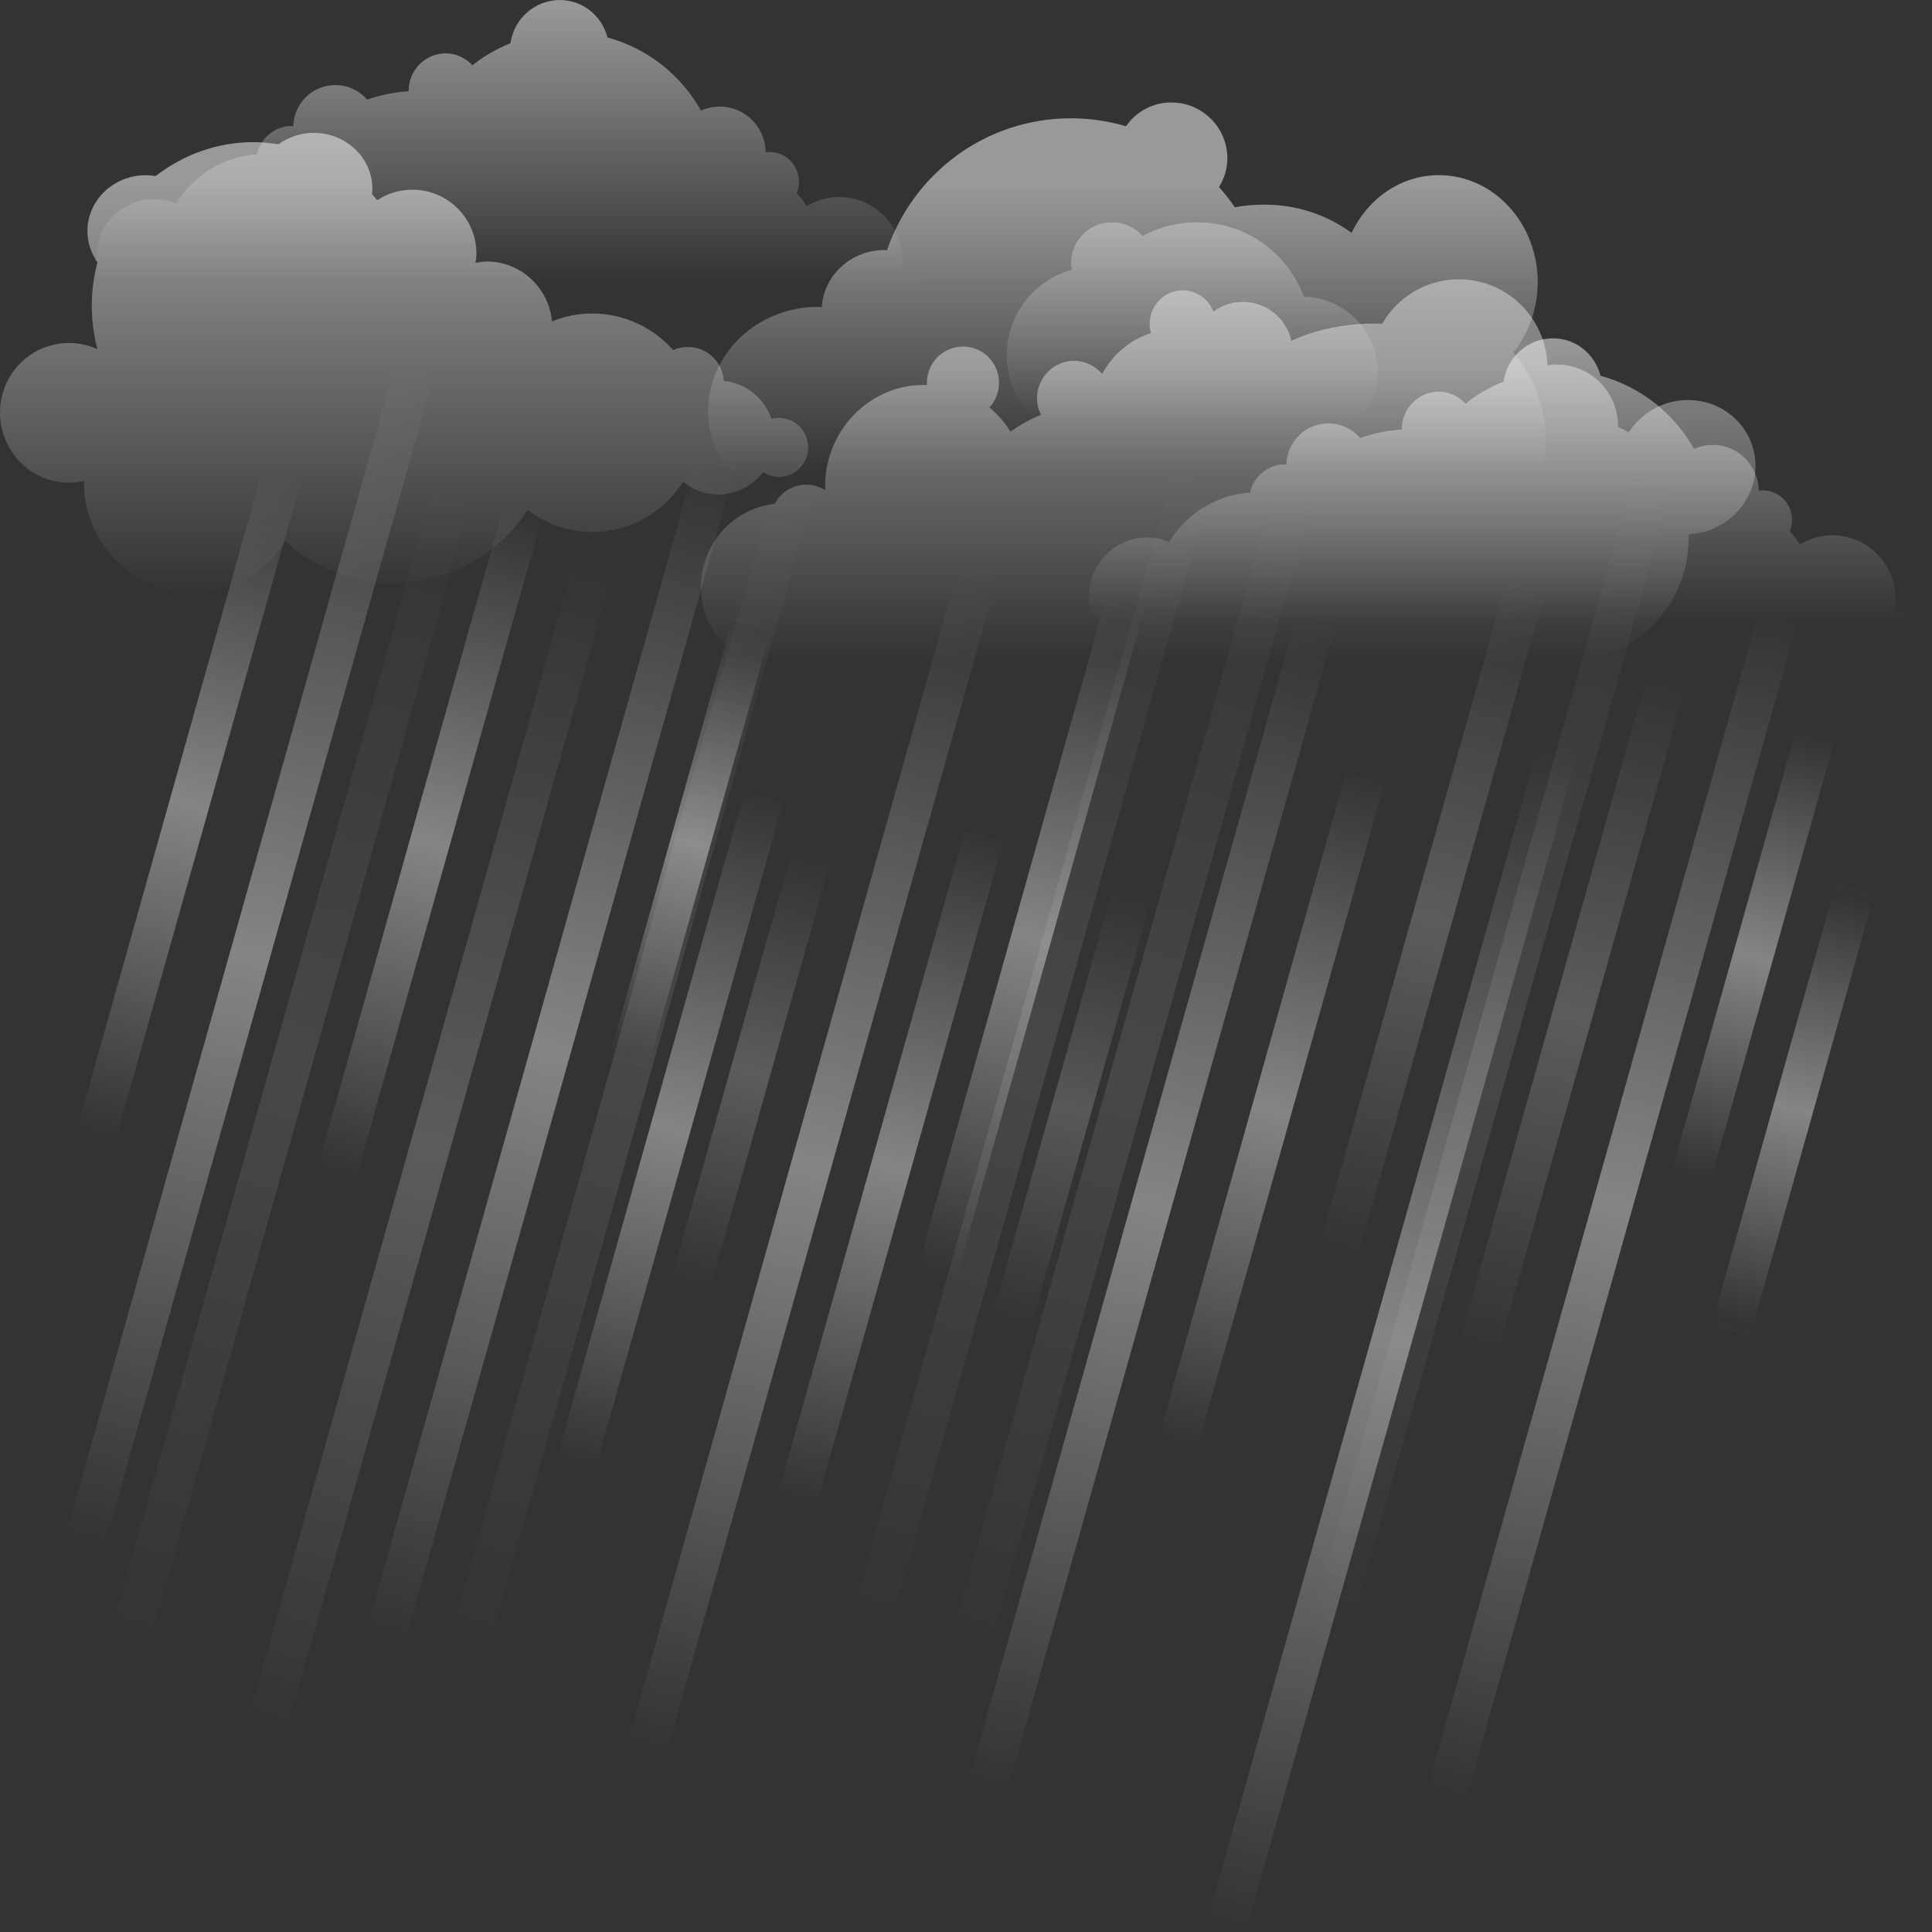 <?xml version="1.0" encoding="UTF-8" standalone="no"?>
<!-- Created with Inkscape (http://www.inkscape.org/) -->

<svg
   xmlns:dc="http://purl.org/dc/elements/1.1/"
   xmlns:cc="http://creativecommons.org/ns#"
   xmlns:rdf="http://www.w3.org/1999/02/22-rdf-syntax-ns#"
   xmlns:svg="http://www.w3.org/2000/svg"
   xmlns="http://www.w3.org/2000/svg"
   xmlns:xlink="http://www.w3.org/1999/xlink"
   xmlns:sodipodi="http://sodipodi.sourceforge.net/DTD/sodipodi-0.dtd"
   xmlns:inkscape="http://www.inkscape.org/namespaces/inkscape"
   version="1.0"
   width="96"
   height="96"
   id="svg2408"
   inkscape:version="0.48.1 r9760"
   sodipodi:docname="weather-showers.svg">
  <rect width="100%" height="100%" fill="#333333" stroke="none"/>
  <sodipodi:namedview
     pagecolor="#ffffff"
     bordercolor="#666666"
     borderopacity="1"
     objecttolerance="10"
     gridtolerance="10"
     guidetolerance="10"
     inkscape:pageopacity="0"
     inkscape:pageshadow="2"
     inkscape:window-width="640"
     inkscape:window-height="480"
     id="namedview155"
     showgrid="false"
     inkscape:zoom="3.1041667"
     inkscape:cx="48.000001"
     inkscape:cy="48.000001"
     inkscape:window-x="0"
     inkscape:window-y="25"
     inkscape:window-maximized="0"
     inkscape:current-layer="svg2408" />
  <defs
     id="defs2410">
    <linearGradient
       x1="45.448"
       y1="92.54"
       x2="45.448"
       y2="7.017"
       id="ButtonShadow"
       gradientUnits="userSpaceOnUse"
       gradientTransform="scale(1.006,0.994)">
      <stop
         id="stop3750"
         style="stop-color:#000000;stop-opacity:1"
         offset="0" />
      <stop
         id="stop3752"
         style="stop-color:#000000;stop-opacity:0.588"
         offset="1" />
    </linearGradient>
    <linearGradient
       id="linearGradient3737">
      <stop
         id="stop3739"
         style="stop-color:#ffffff;stop-opacity:1"
         offset="0" />
      <stop
         id="stop3741"
         style="stop-color:#ffffff;stop-opacity:0"
         offset="1" />
    </linearGradient>
    <filter
       color-interpolation-filters="sRGB"
       id="filter3174">
      <feGaussianBlur
         id="feGaussianBlur3176"
         stdDeviation="1.71" />
    </filter>
    <linearGradient
       id="linearGradient4810">
      <stop
         id="stop4812"
         style="stop-color:#ffffff;stop-opacity:1"
         offset="0" />
      <stop
         id="stop4814"
         style="stop-color:#ffffff;stop-opacity:0"
         offset="1" />
    </linearGradient>
    <linearGradient
       id="linearGradient3814-9-16">
      <stop
         id="stop3816-9-9"
         style="stop-color:#ffffff;stop-opacity:1"
         offset="0" />
      <stop
         id="stop3818-8-0"
         style="stop-color:#ffffff;stop-opacity:0"
         offset="1" />
    </linearGradient>
    <linearGradient
       id="linearGradient3862-9-4">
      <stop
         id="stop3864-9-8"
         style="stop-color:#ffffff;stop-opacity:1"
         offset="0" />
      <stop
         id="stop3866-2-4"
         style="stop-color:#ffffff;stop-opacity:0"
         offset="1" />
    </linearGradient>
    <radialGradient
       inkscape:collect="always"
       xlink:href="#linearGradient3737"
       id="radialGradient3200"
       gradientUnits="userSpaceOnUse"
       gradientTransform="matrix(1.157,0,0,0.996,-7.551,0.197)"
       cx="48"
       cy="90.172"
       fx="48"
       fy="90.172"
       r="42" />
    <linearGradient
       inkscape:collect="always"
       xlink:href="#linearGradient3737"
       id="linearGradient3203"
       gradientUnits="userSpaceOnUse"
       x1="36.357"
       y1="6"
       x2="36.357"
       y2="63.893" />
    <linearGradient
       inkscape:collect="always"
       xlink:href="#linearGradient4810"
       id="linearGradient4641"
       gradientUnits="userSpaceOnUse"
       gradientTransform="matrix(0.681,0,0,0.681,10.027,-1.904)"
       spreadMethod="reflect"
       x1="42.818"
       y1="66.94"
       x2="43.27"
       y2="35.276" />
    <linearGradient
       inkscape:collect="always"
       xlink:href="#linearGradient4810"
       id="linearGradient4643"
       gradientUnits="userSpaceOnUse"
       gradientTransform="matrix(0.681,0,0,0.681,10.027,-1.904)"
       spreadMethod="reflect"
       x1="49.649"
       y1="69.251"
       x2="49.649"
       y2="51.033" />
    <linearGradient
       inkscape:collect="always"
       xlink:href="#linearGradient4810"
       id="linearGradient4645"
       gradientUnits="userSpaceOnUse"
       gradientTransform="matrix(0.681,0,0,0.681,10.027,-1.904)"
       spreadMethod="reflect"
       x1="73.867"
       y1="66.903"
       x2="73.867"
       y2="35.249" />
    <linearGradient
       inkscape:collect="always"
       xlink:href="#linearGradient4810"
       id="linearGradient4647"
       gradientUnits="userSpaceOnUse"
       gradientTransform="matrix(0.681,0,0,0.681,9.369,-1.728)"
       spreadMethod="reflect"
       x1="97.049"
       y1="60.691"
       x2="97.049"
       y2="28.449" />
    <linearGradient
       inkscape:collect="always"
       xlink:href="#linearGradient4810"
       id="linearGradient4649"
       gradientUnits="userSpaceOnUse"
       gradientTransform="matrix(0.681,0,0,0.681,10.027,-1.904)"
       spreadMethod="reflect"
       x1="87.27"
       y1="70.558"
       x2="87.27"
       y2="38.526" />
    <linearGradient
       inkscape:collect="always"
       xlink:href="#linearGradient4810"
       id="linearGradient4651"
       gradientUnits="userSpaceOnUse"
       gradientTransform="matrix(0.681,0,0,0.681,9.722,-0.411)"
       spreadMethod="reflect"
       x1="27.484"
       y1="63.802"
       x2="27.484"
       y2="31.981" />
    <linearGradient
       inkscape:collect="always"
       xlink:href="#linearGradient4810"
       id="linearGradient4653"
       gradientUnits="userSpaceOnUse"
       gradientTransform="matrix(0.681,0,0,0.681,10.027,-1.904)"
       spreadMethod="reflect"
       x1="34.176"
       y1="57.868"
       x2="34.689"
       y2="39.915" />
    <linearGradient
       inkscape:collect="always"
       xlink:href="#linearGradient4810"
       id="linearGradient4655"
       gradientUnits="userSpaceOnUse"
       gradientTransform="matrix(0.681,0,0,0.681,10.027,-1.904)"
       spreadMethod="reflect"
       x1="64.448"
       y1="54.933"
       x2="64.448"
       y2="36.758" />
    <linearGradient
       inkscape:collect="always"
       xlink:href="#linearGradient4810"
       id="linearGradient4657"
       gradientUnits="userSpaceOnUse"
       gradientTransform="matrix(0.681,0,0,0.681,10.027,-1.904)"
       spreadMethod="reflect"
       x1="99.48"
       y1="46.581"
       x2="99.48"
       y2="34.626" />
    <linearGradient
       inkscape:collect="always"
       xlink:href="#linearGradient4810"
       id="linearGradient4659"
       gradientUnits="userSpaceOnUse"
       gradientTransform="matrix(0.681,0,0,0.681,1.776,-1.104)"
       spreadMethod="reflect"
       x1="34.176"
       y1="57.868"
       x2="34.689"
       y2="39.915" />
    <linearGradient
       inkscape:collect="always"
       xlink:href="#linearGradient4810"
       id="linearGradient4661"
       gradientUnits="userSpaceOnUse"
       gradientTransform="matrix(0.681,0,0,0.681,6.96,2.445)"
       spreadMethod="reflect"
       x1="42.818"
       y1="66.94"
       x2="43.27"
       y2="35.276" />
    <linearGradient
       inkscape:collect="always"
       xlink:href="#linearGradient4810"
       id="linearGradient4663"
       gradientUnits="userSpaceOnUse"
       gradientTransform="matrix(0.681,0,0,0.681,18.372,2.914)"
       spreadMethod="reflect"
       x1="56.461"
       y1="56.037"
       x2="56.461"
       y2="44.44" />
    <linearGradient
       inkscape:collect="always"
       xlink:href="#linearGradient4810"
       id="linearGradient4665"
       gradientUnits="userSpaceOnUse"
       gradientTransform="matrix(0.681,0,0,0.681,42.066,-3.435)"
       spreadMethod="reflect"
       x1="56.461"
       y1="56.037"
       x2="56.461"
       y2="44.44" />
    <linearGradient
       inkscape:collect="always"
       xlink:href="#linearGradient4810"
       id="linearGradient4667"
       gradientUnits="userSpaceOnUse"
       gradientTransform="matrix(0.681,0,0,0.681,33.098,-15.846)"
       spreadMethod="reflect"
       x1="49.649"
       y1="69.251"
       x2="49.649"
       y2="51.033" />
    <linearGradient
       inkscape:collect="always"
       xlink:href="#linearGradient4810"
       id="linearGradient4669"
       gradientUnits="userSpaceOnUse"
       gradientTransform="matrix(0.681,0,0,0.681,38.587,-13.789)"
       spreadMethod="reflect"
       x1="49.649"
       y1="69.251"
       x2="49.649"
       y2="51.033" />
    <linearGradient
       inkscape:collect="always"
       xlink:href="#linearGradient4810"
       id="linearGradient4671"
       gradientUnits="userSpaceOnUse"
       gradientTransform="matrix(0.681,0,0,0.681,7.536,7.228)"
       spreadMethod="reflect"
       x1="64.448"
       y1="54.933"
       x2="64.448"
       y2="36.758" />
    <linearGradient
       inkscape:collect="always"
       xlink:href="#linearGradient4810"
       id="linearGradient4673"
       gradientUnits="userSpaceOnUse"
       gradientTransform="matrix(0.681,0,0,0.681,3.398,-2.95)"
       spreadMethod="reflect"
       x1="56.461"
       y1="56.037"
       x2="56.461"
       y2="44.44" />
    <linearGradient
       inkscape:collect="always"
       xlink:href="#linearGradient4810"
       id="linearGradient4675"
       gradientUnits="userSpaceOnUse"
       gradientTransform="matrix(0.681,0,0,0.681,7.489,4.419)"
       spreadMethod="reflect"
       x1="56.461"
       y1="56.037"
       x2="56.461"
       y2="44.44" />
    <linearGradient
       inkscape:collect="always"
       xlink:href="#linearGradient4810"
       id="linearGradient4677"
       gradientUnits="userSpaceOnUse"
       gradientTransform="matrix(0.681,0,0,0.681,8.134,-6.335)"
       spreadMethod="reflect"
       x1="73.867"
       y1="66.903"
       x2="73.867"
       y2="35.249" />
    <linearGradient
       inkscape:collect="always"
       xlink:href="#linearGradient4810"
       id="linearGradient4679"
       gradientUnits="userSpaceOnUse"
       gradientTransform="matrix(0.681,0,0,0.681,-19.509,1.072)"
       spreadMethod="reflect"
       x1="73.867"
       y1="66.903"
       x2="73.867"
       y2="35.249" />
    <linearGradient
       inkscape:collect="always"
       xlink:href="#linearGradient4810"
       id="linearGradient4681"
       gradientUnits="userSpaceOnUse"
       gradientTransform="matrix(0.681,0,0,0.681,-8.32,-1.926)"
       spreadMethod="reflect"
       x1="73.867"
       y1="66.903"
       x2="73.867"
       y2="35.249" />
    <linearGradient
       inkscape:collect="always"
       xlink:href="#linearGradient4810"
       id="linearGradient4683"
       gradientUnits="userSpaceOnUse"
       gradientTransform="matrix(0.681,0,0,0.681,19.805,-10.168)"
       spreadMethod="reflect"
       x1="73.867"
       y1="66.903"
       x2="73.867"
       y2="35.249" />
    <linearGradient
       inkscape:collect="always"
       xlink:href="#linearGradient4810"
       id="linearGradient4685"
       gradientUnits="userSpaceOnUse"
       gradientTransform="matrix(0.681,0,0,0.681,4.667,-6.111)"
       spreadMethod="reflect"
       x1="73.867"
       y1="66.903"
       x2="73.867"
       y2="35.249" />
    <linearGradient
       inkscape:collect="always"
       xlink:href="#linearGradient4810"
       id="linearGradient4687"
       gradientUnits="userSpaceOnUse"
       gradientTransform="matrix(0.681,0,0,0.681,19.641,-0.248)"
       spreadMethod="reflect"
       x1="42.818"
       y1="66.94"
       x2="43.27"
       y2="35.276" />
    <linearGradient
       inkscape:collect="always"
       xlink:href="#linearGradient4810"
       id="linearGradient4689"
       gradientUnits="userSpaceOnUse"
       gradientTransform="matrix(0.681,0,0,0.681,29.596,-7.853)"
       spreadMethod="reflect"
       x1="49.649"
       y1="69.251"
       x2="49.649"
       y2="51.033" />
    <linearGradient
       inkscape:collect="always"
       xlink:href="#linearGradient3814-9-16"
       id="linearGradient4691"
       gradientUnits="userSpaceOnUse"
       gradientTransform="matrix(-0.681,0,0,0.681,75.762,-17.642)"
       x1="29.3"
       y1="52.948"
       x2="29.3"
       y2="73.401" />
    <linearGradient
       inkscape:collect="always"
       xlink:href="#linearGradient3814-9-16"
       id="linearGradient4693"
       gradientUnits="userSpaceOnUse"
       gradientTransform="matrix(0.681,0,0,0.681,-5.494,-20.367)"
       x1="35.838"
       y1="56.924"
       x2="35.838"
       y2="86.111" />
    <linearGradient
       inkscape:collect="always"
       xlink:href="#linearGradient3814-9-16"
       id="linearGradient4695"
       gradientUnits="userSpaceOnUse"
       gradientTransform="matrix(0.681,0,0,0.681,-6.667,-3.174)"
       x1="45.967"
       y1="18.874"
       x2="45.967"
       y2="38.688" />
    <linearGradient
       inkscape:collect="always"
       xlink:href="#linearGradient3814-9-16"
       id="linearGradient4697"
       gradientUnits="userSpaceOnUse"
       gradientTransform="matrix(-0.654,0.19,0.19,0.654,79.298,11.178)"
       x1="39.819"
       y1="13.056"
       x2="45.634"
       y2="33.077" />
    <linearGradient
       inkscape:collect="always"
       xlink:href="#linearGradient3862-9-4"
       id="linearGradient4699"
       gradientUnits="userSpaceOnUse"
       gradientTransform="matrix(-0.681,0,0,0.681,111.428,-22.411)"
       x1="75.918"
       y1="63.139"
       x2="75.918"
       y2="76.55" />
    <linearGradient
       inkscape:collect="always"
       xlink:href="#linearGradient3814-9-16"
       id="linearGradient4701"
       gradientUnits="userSpaceOnUse"
       gradientTransform="matrix(0.681,0,0,0.681,41.711,13.18)"
       x1="45.967"
       y1="18.874"
       x2="45.967"
       y2="38.688" />
  </defs>
  <g
     id="layer2"
     style="display:none">
    <rect
       width="86"
       height="85"
       rx="6"
       ry="6"
       x="5"
       y="7"
       id="rect3745"
       style="opacity:0.9;fill:url(#ButtonShadow);fill-opacity:1;fill-rule:nonzero;stroke:none;filter:url(#filter3174)" />
  </g>
  <path
     style="opacity:0.5;fill:url(#linearGradient3203);fill-opacity:1;fill-rule:nonzero;stroke:none;display:none"
     id="rect3728"
     inkscape:connector-curvature="0"
     d="M 12,6 C 8.676,6 6,8.676 6,12 l 0,2 0,68 0,2 c 0,0.335 0.041,0.651 0.094,0.969 0.049,0.296 0.097,0.597 0.188,0.875 0.01,0.03 0.021,0.064 0.031,0.094 0.099,0.288 0.235,0.547 0.375,0.812 0.145,0.274 0.316,0.536 0.5,0.781 0.184,0.246 0.374,0.473 0.594,0.688 0.44,0.428 0.943,0.815 1.5,1.094 0.279,0.14 0.573,0.247 0.875,0.344 -0.256,-0.1 -0.487,-0.236 -0.719,-0.375 -0.007,-0.004 -0.024,0.004 -0.031,0 -0.032,-0.019 -0.062,-0.043 -0.094,-0.062 -0.12,-0.077 -0.231,-0.164 -0.344,-0.25 -0.106,-0.081 -0.213,-0.161 -0.312,-0.25 C 8.478,88.557 8.309,88.373 8.156,88.188 8.049,88.057 7.938,87.922 7.844,87.781 7.819,87.743 7.805,87.695 7.781,87.656 7.716,87.553 7.651,87.452 7.594,87.344 7.493,87.149 7.388,86.928 7.312,86.719 7.305,86.697 7.289,86.678 7.281,86.656 7.249,86.564 7.245,86.469 7.219,86.375 7.188,86.268 7.148,86.172 7.125,86.062 7.052,85.721 7,85.364 7,85 L 7,83 7,15 7,13 C 7,10.218 9.218,8 12,8 l 2,0 68,0 2,0 c 2.782,0 5,2.218 5,5 l 0,2 0,68 0,2 c 0,0.364 -0.052,0.721 -0.125,1.062 -0.044,0.207 -0.088,0.398 -0.156,0.594 -0.008,0.022 -0.023,0.041 -0.031,0.062 -0.063,0.174 -0.138,0.367 -0.219,0.531 -0.042,0.083 -0.079,0.17 -0.125,0.25 -0.055,0.097 -0.127,0.188 -0.188,0.281 -0.094,0.141 -0.205,0.276 -0.312,0.406 -0.143,0.174 -0.303,0.347 -0.469,0.5 -0.011,0.01 -0.02,0.021 -0.031,0.031 -0.138,0.126 -0.285,0.234 -0.438,0.344 -0.103,0.073 -0.204,0.153 -0.312,0.219 -0.007,0.004 -0.024,-0.004 -0.031,0 -0.232,0.139 -0.463,0.275 -0.719,0.375 0.302,-0.097 0.596,-0.204 0.875,-0.344 0.557,-0.279 1.06,-0.666 1.5,-1.094 0.22,-0.214 0.409,-0.442 0.594,-0.688 0.184,-0.246 0.355,-0.508 0.5,-0.781 0.14,-0.265 0.276,-0.525 0.375,-0.812 0.01,-0.031 0.021,-0.063 0.031,-0.094 0.09,-0.278 0.139,-0.579 0.188,-0.875 C 89.959,84.651 90,84.335 90,84 l 0,-2 0,-68 0,-2 C 90,8.676 87.324,6 84,6 L 12,6 z" />
  <path
     style="opacity:0.2;fill:url(#radialGradient3200);fill-opacity:1;fill-rule:nonzero;stroke:none;display:none"
     id="path3615"
     inkscape:connector-curvature="0"
     d="M 12,90 C 8.676,90 6,87.324 6,84 L 6,82 6,14 6,12 c 0,-0.335 0.041,-0.651 0.094,-0.969 0.049,-0.296 0.097,-0.597 0.188,-0.875 C 6.291,10.126 6.302,10.093 6.312,10.062 6.411,9.775 6.547,9.515 6.688,9.25 6.832,8.976 7.003,8.714 7.188,8.469 7.372,8.223 7.561,7.995 7.781,7.781 8.221,7.353 8.724,6.967 9.281,6.688 9.56,6.548 9.855,6.441 10.156,6.344 9.9,6.444 9.67,6.58 9.438,6.719 c -0.007,0.004 -0.024,-0.004 -0.031,0 -0.032,0.019 -0.062,0.043 -0.094,0.062 -0.12,0.077 -0.231,0.164 -0.344,0.25 -0.106,0.081 -0.213,0.161 -0.312,0.25 C 8.478,7.443 8.309,7.627 8.156,7.812 8.049,7.943 7.938,8.078 7.844,8.219 7.819,8.257 7.805,8.305 7.781,8.344 7.716,8.447 7.651,8.548 7.594,8.656 7.493,8.851 7.388,9.072 7.312,9.281 7.305,9.303 7.289,9.322 7.281,9.344 7.249,9.436 7.245,9.531 7.219,9.625 7.188,9.732 7.148,9.828 7.125,9.938 7.052,10.279 7,10.636 7,11 l 0,2 0,68 0,2 c 0,2.782 2.218,5 5,5 l 2,0 68,0 2,0 c 2.782,0 5,-2.218 5,-5 l 0,-2 0,-68 0,-2 C 89,10.636 88.948,10.279 88.875,9.938 88.831,9.731 88.787,9.54 88.719,9.344 88.711,9.322 88.695,9.303 88.688,9.281 88.625,9.108 88.549,8.914 88.469,8.75 88.427,8.667 88.39,8.58 88.344,8.5 88.289,8.403 88.217,8.312 88.156,8.219 88.062,8.078 87.951,7.943 87.844,7.812 87.701,7.638 87.541,7.466 87.375,7.312 87.364,7.302 87.355,7.291 87.344,7.281 87.205,7.156 87.059,7.047 86.906,6.938 86.804,6.864 86.702,6.784 86.594,6.719 c -0.007,-0.004 -0.024,0.004 -0.031,0 -0.232,-0.139 -0.463,-0.275 -0.719,-0.375 0.302,0.097 0.596,0.204 0.875,0.344 0.557,0.279 1.06,0.666 1.5,1.094 0.22,0.214 0.409,0.442 0.594,0.688 0.184,0.246 0.355,0.508 0.5,0.781 0.14,0.265 0.276,0.525 0.375,0.812 0.01,0.031 0.021,0.063 0.031,0.094 0.09,0.278 0.139,0.579 0.188,0.875 C 89.959,11.349 90,11.665 90,12 l 0,2 0,68 0,2 c 0,3.324 -2.676,6 -6,6 l -72,0 z" />
  <g
     id="g4606"
     transform="matrix(1.02,0,0,1.028,0,-3.636)">
    <g
       transform="matrix(1.433,0,0,1.354,-12.188,-16.764)"
       id="g4559">
      <rect
         width="1.363"
         height="43.609"
         x="39.203"
         y="21.903"
         transform="matrix(0.966,0.259,-0.259,0.966,0,0)"
         id="rect4800"
         style="opacity:0.4;color:#000000;fill:url(#linearGradient4641);fill-opacity:1;stroke:none;stroke-width:1.5;marker:none;visibility:visible;display:inline;overflow:visible;enable-background:accumulate" />
      <rect
         width="1.363"
         height="24.53"
         x="43.857"
         y="33.017"
         transform="matrix(0.966,0.259,-0.259,0.966,0,0)"
         id="rect4818"
         style="opacity:0.4;color:#000000;fill:url(#linearGradient4643);fill-opacity:1;stroke:none;stroke-width:1.5;marker:none;visibility:visible;display:inline;overflow:visible;enable-background:accumulate" />
      <rect
         width="1.363"
         height="43.609"
         x="60.359"
         y="21.878"
         transform="matrix(0.966,0.259,-0.259,0.966,0,0)"
         id="rect4822"
         style="opacity:0.4;color:#000000;fill:url(#linearGradient4645);fill-opacity:1;stroke:none;stroke-width:1.5;marker:none;visibility:visible;display:inline;overflow:visible;enable-background:accumulate" />
      <rect
         width="1.363"
         height="43.609"
         x="75.497"
         y="17.822"
         transform="matrix(0.966,0.259,-0.259,0.966,0,0)"
         id="rect4826"
         style="opacity:0.4;color:#000000;fill:url(#linearGradient4647);fill-opacity:1;stroke:none;stroke-width:1.5;marker:none;visibility:visible;display:inline;overflow:visible;enable-background:accumulate" />
      <rect
         width="1.363"
         height="43.609"
         x="69.491"
         y="24.369"
         transform="matrix(0.966,0.259,-0.259,0.966,0,0)"
         id="rect4830"
         style="opacity:0.4;color:#000000;fill:url(#linearGradient4649);fill-opacity:1;stroke:none;stroke-width:1.5;marker:none;visibility:visible;display:inline;overflow:visible;enable-background:accumulate" />
      <rect
         width="1.363"
         height="43.609"
         x="28.449"
         y="21.258"
         transform="matrix(0.966,0.259,-0.259,0.966,0,0)"
         id="rect4834"
         style="opacity:0.4;color:#000000;fill:url(#linearGradient4651);fill-opacity:1;stroke:none;stroke-width:1.5;marker:none;visibility:visible;display:inline;overflow:visible;enable-background:accumulate" />
      <rect
         width="1.363"
         height="24.53"
         x="33.314"
         y="25.261"
         transform="matrix(0.966,0.259,-0.259,0.966,0,0)"
         id="rect4842"
         style="opacity:0.4;color:#000000;fill:url(#linearGradient4653);fill-opacity:1;stroke:none;stroke-width:1.5;marker:none;visibility:visible;display:inline;overflow:visible;enable-background:accumulate" />
      <rect
         width="1.363"
         height="24.53"
         x="53.941"
         y="23.261"
         transform="matrix(0.966,0.259,-0.259,0.966,0,0)"
         id="rect4846"
         style="opacity:0.4;color:#000000;fill:url(#linearGradient4655);fill-opacity:1;stroke:none;stroke-width:1.5;marker:none;visibility:visible;display:inline;overflow:visible;enable-background:accumulate" />
      <rect
         width="1.363"
         height="16.353"
         x="77.811"
         y="21.659"
         transform="matrix(0.966,0.259,-0.259,0.966,0,0)"
         id="rect4854"
         style="opacity:0.4;color:#000000;fill:url(#linearGradient4657);fill-opacity:1;stroke:none;stroke-width:1.5;marker:none;visibility:visible;display:inline;overflow:visible;enable-background:accumulate" />
      <rect
         width="1.363"
         height="24.53"
         x="25.063"
         y="26.061"
         transform="matrix(0.966,0.259,-0.259,0.966,0,0)"
         id="rect3220"
         style="opacity:0.4;color:#000000;fill:url(#linearGradient4659);fill-opacity:1;stroke:none;stroke-width:1.5;marker:none;visibility:visible;display:inline;overflow:visible;enable-background:accumulate" />
      <rect
         width="1.363"
         height="43.609"
         x="36.136"
         y="26.252"
         transform="matrix(0.966,0.259,-0.259,0.966,0,0)"
         id="rect3224"
         style="opacity:0.2;color:#000000;fill:url(#linearGradient4661);fill-opacity:1;stroke:none;stroke-width:1.5;marker:none;visibility:visible;display:inline;overflow:visible;enable-background:accumulate" />
      <rect
         width="1.363"
         height="16.353"
         x="56.844"
         y="32.92"
         transform="matrix(0.966,0.259,-0.259,0.966,0,0)"
         id="rect4000"
         style="opacity:0.18;color:#000000;fill:url(#linearGradient4663);fill-opacity:1;stroke:none;stroke-width:1.5;marker:none;visibility:visible;display:inline;overflow:visible;enable-background:accumulate" />
      <rect
         width="1.363"
         height="16.353"
         x="80.539"
         y="26.572"
         transform="matrix(0.966,0.259,-0.259,0.966,0,0)"
         id="rect4004"
         style="opacity:0.4;color:#000000;fill:url(#linearGradient4665);fill-opacity:1;stroke:none;stroke-width:1.5;marker:none;visibility:visible;display:inline;overflow:visible;enable-background:accumulate" />
      <rect
         width="1.363"
         height="24.53"
         x="66.928"
         y="19.076"
         transform="matrix(0.966,0.259,-0.259,0.966,0,0)"
         id="rect4008"
         style="opacity:0.2;color:#000000;fill:url(#linearGradient4667);fill-opacity:1;stroke:none;stroke-width:1.5;marker:none;visibility:visible;display:inline;overflow:visible;enable-background:accumulate" />
      <rect
         width="1.363"
         height="24.53"
         x="72.417"
         y="21.132"
         transform="matrix(0.966,0.259,-0.259,0.966,0,0)"
         id="rect4012"
         style="opacity:0.2;color:#000000;fill:url(#linearGradient4669);fill-opacity:1;stroke:none;stroke-width:1.5;marker:none;visibility:visible;display:inline;overflow:visible;enable-background:accumulate" />
      <rect
         width="1.363"
         height="24.53"
         x="51.45"
         y="32.394"
         transform="matrix(0.966,0.259,-0.259,0.966,0,0)"
         id="rect4016"
         style="opacity:0.4;color:#000000;fill:url(#linearGradient4671);fill-opacity:1;stroke:none;stroke-width:1.5;marker:none;visibility:visible;display:inline;overflow:visible;enable-background:accumulate" />
      <rect
         width="1.363"
         height="16.353"
         x="41.87"
         y="27.057"
         transform="matrix(0.966,0.259,-0.259,0.966,0,0)"
         id="rect4020"
         style="opacity:0.4;color:#000000;fill:url(#linearGradient4673);fill-opacity:1;stroke:none;stroke-width:1.5;marker:none;visibility:visible;display:inline;overflow:visible;enable-background:accumulate" />
      <rect
         width="1.363"
         height="16.353"
         x="45.961"
         y="34.426"
         transform="matrix(0.966,0.259,-0.259,0.966,0,0)"
         id="rect4024"
         style="opacity:0.2;color:#000000;fill:url(#linearGradient4675);fill-opacity:1;stroke:none;stroke-width:1.5;marker:none;visibility:visible;display:inline;overflow:visible;enable-background:accumulate" />
      <rect
         width="1.363"
         height="43.609"
         x="58.466"
         y="17.447"
         transform="matrix(0.966,0.259,-0.259,0.966,0,0)"
         id="rect4028"
         style="opacity:0.1;color:#000000;fill:url(#linearGradient4677);fill-opacity:1;stroke:none;stroke-width:1.5;marker:none;visibility:visible;display:inline;overflow:visible;enable-background:accumulate" />
      <rect
         width="1.363"
         height="43.609"
         x="30.823"
         y="24.854"
         transform="matrix(0.966,0.259,-0.259,0.966,0,0)"
         id="rect4032"
         style="opacity:0.1;color:#000000;fill:url(#linearGradient4679);fill-opacity:1;stroke:none;stroke-width:1.5;marker:none;visibility:visible;display:inline;overflow:visible;enable-background:accumulate" />
      <rect
         width="1.363"
         height="43.609"
         x="42.012"
         y="21.856"
         transform="matrix(0.966,0.259,-0.259,0.966,0,0)"
         id="rect4036"
         style="opacity:0.1;color:#000000;fill:url(#linearGradient4681);fill-opacity:1;stroke:none;stroke-width:1.5;marker:none;visibility:visible;display:inline;overflow:visible;enable-background:accumulate" />
      <rect
         width="1.363"
         height="43.609"
         x="70.137"
         y="13.615"
         transform="matrix(0.966,0.259,-0.259,0.966,0,0)"
         id="rect4040"
         style="opacity:0.1;color:#000000;fill:url(#linearGradient4683);fill-opacity:1;stroke:none;stroke-width:1.5;marker:none;visibility:visible;display:inline;overflow:visible;enable-background:accumulate" />
      <rect
         width="1.363"
         height="43.609"
         x="54.999"
         y="17.671"
         transform="matrix(0.966,0.259,-0.259,0.966,0,0)"
         id="rect4044"
         style="opacity:0.1;color:#000000;fill:url(#linearGradient4685);fill-opacity:1;stroke:none;stroke-width:1.5;marker:none;visibility:visible;display:inline;overflow:visible;enable-background:accumulate" />
      <rect
         width="1.363"
         height="43.609"
         x="48.817"
         y="23.56"
         transform="matrix(0.966,0.259,-0.259,0.966,0,0)"
         id="rect4052"
         style="opacity:0.4;color:#000000;fill:url(#linearGradient4687);fill-opacity:1;stroke:none;stroke-width:1.5;marker:none;visibility:visible;display:inline;overflow:visible;enable-background:accumulate" />
      <rect
         width="1.363"
         height="24.53"
         x="63.426"
         y="27.069"
         transform="matrix(0.966,0.259,-0.259,0.966,0,0)"
         id="rect4056"
         style="opacity:0.4;color:#000000;fill:url(#linearGradient4689);fill-opacity:1;stroke:none;stroke-width:1.5;marker:none;visibility:visible;display:inline;overflow:visible;enable-background:accumulate" />
    </g>
    <g
       transform="translate(0,-6)"
       id="g4586">
      <path
         d="m 57.066,14.49 c 1.497,0 2.726,1.207 2.726,2.704 0,0.51 -0.16,0.977 -0.405,1.384 0.27,0.315 0.539,0.631 0.767,0.979 0.464,-0.093 0.955,-0.128 1.448,-0.128 1.596,0 3.057,0.504 4.237,1.363 0.8,-1.66 2.404,-2.789 4.259,-2.789 2.652,0 4.812,2.312 4.812,5.174 0,1.303 -0.457,2.496 -1.192,3.407 0.974,1.125 1.576,2.589 1.576,4.173 0,3.572 -2.988,6.452 -6.665,6.452 -1.281,0 -2.477,-0.349 -3.492,-0.958 -0.79,0.896 -1.819,1.602 -2.981,1.98 -1.757,1.836 -4.242,2.981 -6.984,2.981 -2.928,0 -5.555,-1.306 -7.325,-3.364 -1.298,-0.249 -2.472,-0.866 -3.428,-1.703 -0.106,0.008 -0.211,0.021 -0.319,0.021 -1.438,0 -2.716,-0.697 -3.513,-1.767 -0.236,0.03 -0.479,0.064 -0.724,0.064 -2.968,0 -5.366,-2.263 -5.366,-5.047 0,-2.784 2.398,-5.047 5.366,-5.047 0.057,0 0.114,0.02 0.17,0.021 0.094,-1.547 1.42,-2.768 3.066,-2.768 0.037,0 0.07,0.02 0.106,0.021 1.289,-3.725 4.802,-6.388 8.965,-6.388 0.931,0 1.833,0.134 2.683,0.383 0.49,-0.699 1.296,-1.15 2.215,-1.15 z"
         inkscape:connector-curvature="0"
         id="path3646"
         style="opacity:0.5;color:#000000;fill:url(#linearGradient4691);fill-opacity:1;fill-rule:nonzero;stroke:none;stroke-width:1.5;marker:none;visibility:visible;display:inline;overflow:visible;enable-background:accumulate" />
      <path
         d="m 15.289,15.959 c -0.648,0 -1.246,0.208 -1.725,0.554 -0.395,-0.061 -0.801,-0.106 -1.214,-0.106 -1.801,0 -3.441,0.624 -4.77,1.64 -0.153,-0.024 -0.308,-0.043 -0.468,-0.043 -1.576,0 -2.853,1.207 -2.853,2.704 0,0.561 0.182,1.079 0.49,1.512 -0.183,0.666 -0.277,1.363 -0.277,2.087 0,0.731 0.091,1.436 0.277,2.108 -0.422,-0.19 -0.891,-0.298 -1.384,-0.298 -1.865,0 -3.364,1.5 -3.364,3.364 0,1.865 1.5,3.386 3.364,3.386 0.249,0 0.49,-0.034 0.724,-0.085 -4.381e-4,0.028 0,0.057 0,0.085 0,2.941 2.382,5.323 5.323,5.323 1.898,0 3.55,-0.996 4.493,-2.491 1.391,1.254 3.239,2.023 5.259,2.023 2.736,0 5.133,-1.412 6.537,-3.535 0.882,0.662 1.964,1.065 3.151,1.065 1.857,0 3.488,-0.978 4.429,-2.427 0.472,0.379 1.051,0.618 1.703,0.618 0.892,0 1.689,-0.429 2.193,-1.086 0.22,0.138 0.488,0.234 0.767,0.234 0.788,0 1.427,-0.639 1.427,-1.427 0,-0.788 -0.639,-1.427 -1.427,-1.427 -0.123,0 -0.248,0.013 -0.362,0.043 -0.346,-0.992 -1.24,-1.721 -2.321,-1.831 -0.059,-0.919 -0.813,-1.64 -1.746,-1.64 -0.26,0 -0.502,0.048 -0.724,0.149 -0.966,-1.079 -2.377,-1.767 -3.939,-1.767 -0.698,0 -1.349,0.137 -1.959,0.383 -0.153,-1.617 -1.516,-2.896 -3.173,-2.896 -0.191,0 -0.372,0.032 -0.554,0.064 0.022,-0.148 0.043,-0.293 0.043,-0.447 0,-1.707 -1.402,-3.088 -3.109,-3.088 -0.64,0 -1.231,0.178 -1.725,0.511 -0.085,-0.101 -0.166,-0.202 -0.256,-0.298 0.008,-0.084 0.021,-0.169 0.021,-0.256 0,-1.497 -1.278,-2.704 -2.853,-2.704 z"
         inkscape:connector-curvature="0"
         id="path3739"
         style="opacity:0.5;color:#000000;fill:url(#linearGradient4693);fill-opacity:1;fill-rule:nonzero;stroke:none;stroke-width:1.5;marker:none;visibility:visible;display:inline;overflow:visible;enable-background:accumulate" />
      <path
         d="m 27.274,9.539 c -1.223,0 -2.24,0.91 -2.406,2.087 -0.675,0.271 -1.292,0.619 -1.853,1.065 -0.329,-0.346 -0.783,-0.575 -1.299,-0.575 -0.998,0 -1.81,0.812 -1.81,1.81 0,0.007 -8.6e-5,0.014 0,0.021 -0.706,0.046 -1.381,0.182 -2.023,0.405 -0.375,-0.434 -0.936,-0.703 -1.554,-0.703 -1.115,0 -2.022,0.892 -2.044,2.002 -0.03,-0.002 -0.055,-0.021 -0.085,-0.021 -0.82,0 -1.515,0.593 -1.682,1.363 -1.672,0.113 -3.109,1.036 -3.939,2.385 -0.336,-0.142 -0.699,-0.213 -1.086,-0.213 -1.549,0 -2.811,1.261 -2.811,2.811 0,1.549 1.261,2.789 2.811,2.789 0.364,0 0.703,-0.065 1.022,-0.192 0.876,1.488 2.492,2.47 4.344,2.47 0.598,0 1.171,-0.107 1.703,-0.298 1.421,1.642 3.513,2.683 5.856,2.683 2.435,0 4.605,-1.118 6.026,-2.875 0.828,0.943 2.033,1.554 3.386,1.554 1.053,0 2.021,-0.376 2.789,-0.979 0.721,0.374 1.538,0.596 2.406,0.596 1.055,0 2.031,-0.314 2.853,-0.852 0.339,0.175 0.72,0.277 1.129,0.277 1.188,0 2.189,-0.842 2.427,-1.959 0.161,1.049 1.056,1.853 2.151,1.853 1.208,0 2.193,-0.964 2.193,-2.172 0,-1.1 -0.816,-2.018 -1.874,-2.172 0.031,-0.176 0.064,-0.368 0.064,-0.554 0,-1.707 -1.381,-3.088 -3.088,-3.088 -0.572,0 -1.116,0.176 -1.576,0.447 -0.153,-0.218 -0.306,-0.447 -0.49,-0.639 0.072,-0.171 0.106,-0.357 0.106,-0.554 0,-0.788 -0.639,-1.427 -1.427,-1.427 -0.063,0 -0.13,0.013 -0.192,0.021 -0.012,-1.224 -1.009,-2.215 -2.236,-2.215 -0.325,0 -0.637,0.067 -0.916,0.192 C 33.181,13.164 31.544,11.875 29.595,11.349 29.322,10.309 28.4,9.539 27.274,9.539 z"
         inkscape:connector-curvature="0"
         id="path3772"
         style="opacity:0.5;color:#000000;fill:url(#linearGradient4695);fill-opacity:1;fill-rule:nonzero;stroke:none;stroke-width:1.5;marker:none;visibility:visible;display:inline;overflow:visible;enable-background:accumulate" />
      <path
         d="m 46.412,26.36 c 0.933,-0.271 1.913,0.251 2.184,1.184 0.179,0.617 0.011,1.251 -0.396,1.689 0.4,0.326 0.743,0.72 1.026,1.166 0.46,-0.322 0.951,-0.601 1.494,-0.811 -0.047,-0.095 -0.099,-0.189 -0.13,-0.295 -0.278,-0.958 0.275,-1.965 1.233,-2.243 0.702,-0.204 1.424,0.045 1.871,0.565 0.488,-0.913 1.315,-1.643 2.375,-1.976 -0.249,-0.857 0.245,-1.756 1.103,-2.005 0.807,-0.234 1.64,0.199 1.943,0.966 0.221,-0.161 0.478,-0.294 0.756,-0.375 1.286,-0.374 2.635,0.368 3.008,1.654 0.012,0.042 0.005,0.086 0.015,0.129 0.383,-0.167 0.772,-0.313 1.183,-0.432 1.092,-0.317 2.179,-0.431 3.257,-0.391 0.54,-0.923 1.422,-1.655 2.53,-1.976 2.295,-0.666 4.69,0.651 5.357,2.946 0.1,0.344 0.154,0.695 0.168,1.038 1.464,-0.225 2.896,0.657 3.32,2.118 0.083,0.287 0.117,0.569 0.115,0.854 0.179,0.083 0.352,0.17 0.522,0.27 0.431,-0.657 1.086,-1.18 1.915,-1.421 1.791,-0.52 3.635,0.455 4.134,2.17 0.498,1.715 -0.538,3.526 -2.328,4.046 -0.269,0.078 -0.54,0.11 -0.807,0.123 0.088,2.65 -1.61,5.124 -4.274,5.898 -0.837,0.243 -1.69,0.288 -2.5,0.172 -1.308,1.901 -3.235,3.379 -5.624,4.072 -3.228,0.937 -6.543,0.225 -9.054,-1.628 -0.399,0.421 -0.908,0.752 -1.505,0.925 -1.588,0.461 -3.24,-0.284 -3.956,-1.711 -0.02,0.006 -0.041,0.012 -0.061,0.018 -2.364,0.687 -4.783,0.083 -6.543,-1.381 -0.582,1.092 -1.592,1.948 -2.874,2.32 -2.315,0.672 -4.738,-0.482 -5.686,-2.628 -0.271,0.155 -0.551,0.293 -0.864,0.384 -2.144,0.623 -4.391,-0.613 -5.014,-2.757 -0.623,-2.144 0.613,-4.391 2.757,-5.014 0.224,-0.065 0.449,-0.103 0.672,-0.129 0.229,-0.414 0.594,-0.727 1.058,-0.862 0.48,-0.139 0.983,-0.056 1.408,0.19 -0.088,-2.197 1.314,-4.262 3.521,-4.903 0.48,-0.139 0.96,-0.18 1.435,-0.173 -0.044,-0.799 0.455,-1.551 1.256,-1.784 z"
         inkscape:connector-curvature="0"
         id="path3870"
         style="opacity:0.4;color:#000000;fill:url(#linearGradient4697);fill-opacity:1;fill-rule:nonzero;stroke:none;stroke-width:1.5;marker:none;visibility:visible;display:inline;overflow:visible;enable-background:accumulate" />
      <path
         d="m 58.323,20.282 c 2.385,0 4.405,1.49 5.196,3.599 1.991,0.035 3.599,1.663 3.599,3.662 0,2.022 -1.64,3.662 -3.662,3.662 -0.801,0 -1.527,-0.266 -2.129,-0.703 -0.868,0.559 -1.893,0.894 -3.002,0.894 -0.281,0 -0.561,-0.024 -0.83,-0.064 -0.314,0.38 -0.788,0.639 -1.32,0.639 -0.756,0 -1.392,-0.491 -1.618,-1.171 -0.39,0.117 -0.806,0.192 -1.235,0.192 -2.364,0 -4.28,-1.916 -4.28,-4.28 0,-1.98 1.347,-3.642 3.173,-4.131 -0.017,-0.104 -0.043,-0.21 -0.043,-0.319 0,-1.103 0.899,-1.98 2.002,-1.98 0.59,0 1.125,0.253 1.491,0.66 0.788,-0.428 1.701,-0.66 2.662,-0.66 z"
         inkscape:connector-curvature="0"
         id="path4236"
         style="opacity:0.3;color:#000000;fill:url(#linearGradient4699);fill-opacity:1;fill-rule:nonzero;stroke:none;stroke-width:1.5;marker:none;visibility:visible;display:inline;overflow:visible;enable-background:accumulate" />
      <path
         d="m 75.653,25.892 c -1.223,0 -2.24,0.91 -2.406,2.087 -0.675,0.271 -1.292,0.619 -1.853,1.065 -0.329,-0.346 -0.783,-0.575 -1.299,-0.575 -0.998,0 -1.81,0.812 -1.81,1.81 0,0.007 -8.9e-5,0.014 0,0.021 -0.706,0.046 -1.381,0.182 -2.023,0.405 -0.375,-0.434 -0.936,-0.703 -1.554,-0.703 -1.115,0 -2.022,0.892 -2.044,2.002 -0.03,-0.002 -0.055,-0.021 -0.085,-0.021 -0.82,0 -1.515,0.593 -1.682,1.363 -1.672,0.113 -3.109,1.036 -3.939,2.385 -0.336,-0.142 -0.699,-0.213 -1.086,-0.213 -1.549,0 -2.811,1.261 -2.811,2.811 0,1.549 1.261,2.789 2.811,2.789 0.364,0 0.703,-0.065 1.022,-0.192 0.876,1.488 2.492,2.47 4.344,2.47 0.598,0 1.171,-0.107 1.703,-0.298 1.421,1.642 3.513,2.683 5.856,2.683 2.435,0 4.605,-1.118 6.026,-2.875 0.828,0.943 2.033,1.554 3.386,1.554 1.053,0 2.021,-0.376 2.789,-0.979 0.721,0.374 1.538,0.596 2.406,0.596 1.055,0 2.031,-0.314 2.853,-0.852 0.339,0.175 0.72,0.277 1.129,0.277 1.188,0 2.189,-0.842 2.427,-1.959 0.161,1.049 1.056,1.853 2.151,1.853 1.208,0 2.193,-0.964 2.193,-2.172 0,-1.1 -0.816,-2.018 -1.874,-2.172 0.031,-0.176 0.064,-0.368 0.064,-0.554 0,-1.707 -1.381,-3.088 -3.088,-3.088 -0.572,0 -1.116,0.176 -1.576,0.447 -0.153,-0.218 -0.306,-0.447 -0.49,-0.639 0.072,-0.171 0.106,-0.357 0.106,-0.554 0,-0.788 -0.639,-1.427 -1.427,-1.427 -0.064,0 -0.13,0.013 -0.192,0.021 -0.012,-1.224 -1.009,-2.215 -2.236,-2.215 -0.325,0 -0.637,0.067 -0.916,0.192 -0.971,-1.719 -2.608,-3.008 -4.557,-3.535 -0.273,-1.04 -1.195,-1.81 -2.321,-1.81 z"
         inkscape:connector-curvature="0"
         id="path4240"
         style="opacity:0.5;color:#000000;fill:url(#linearGradient4701);fill-opacity:1;fill-rule:nonzero;stroke:none;stroke-width:1.5;marker:none;visibility:visible;display:inline;overflow:visible;enable-background:accumulate" />
    </g>
  </g>
</svg>
